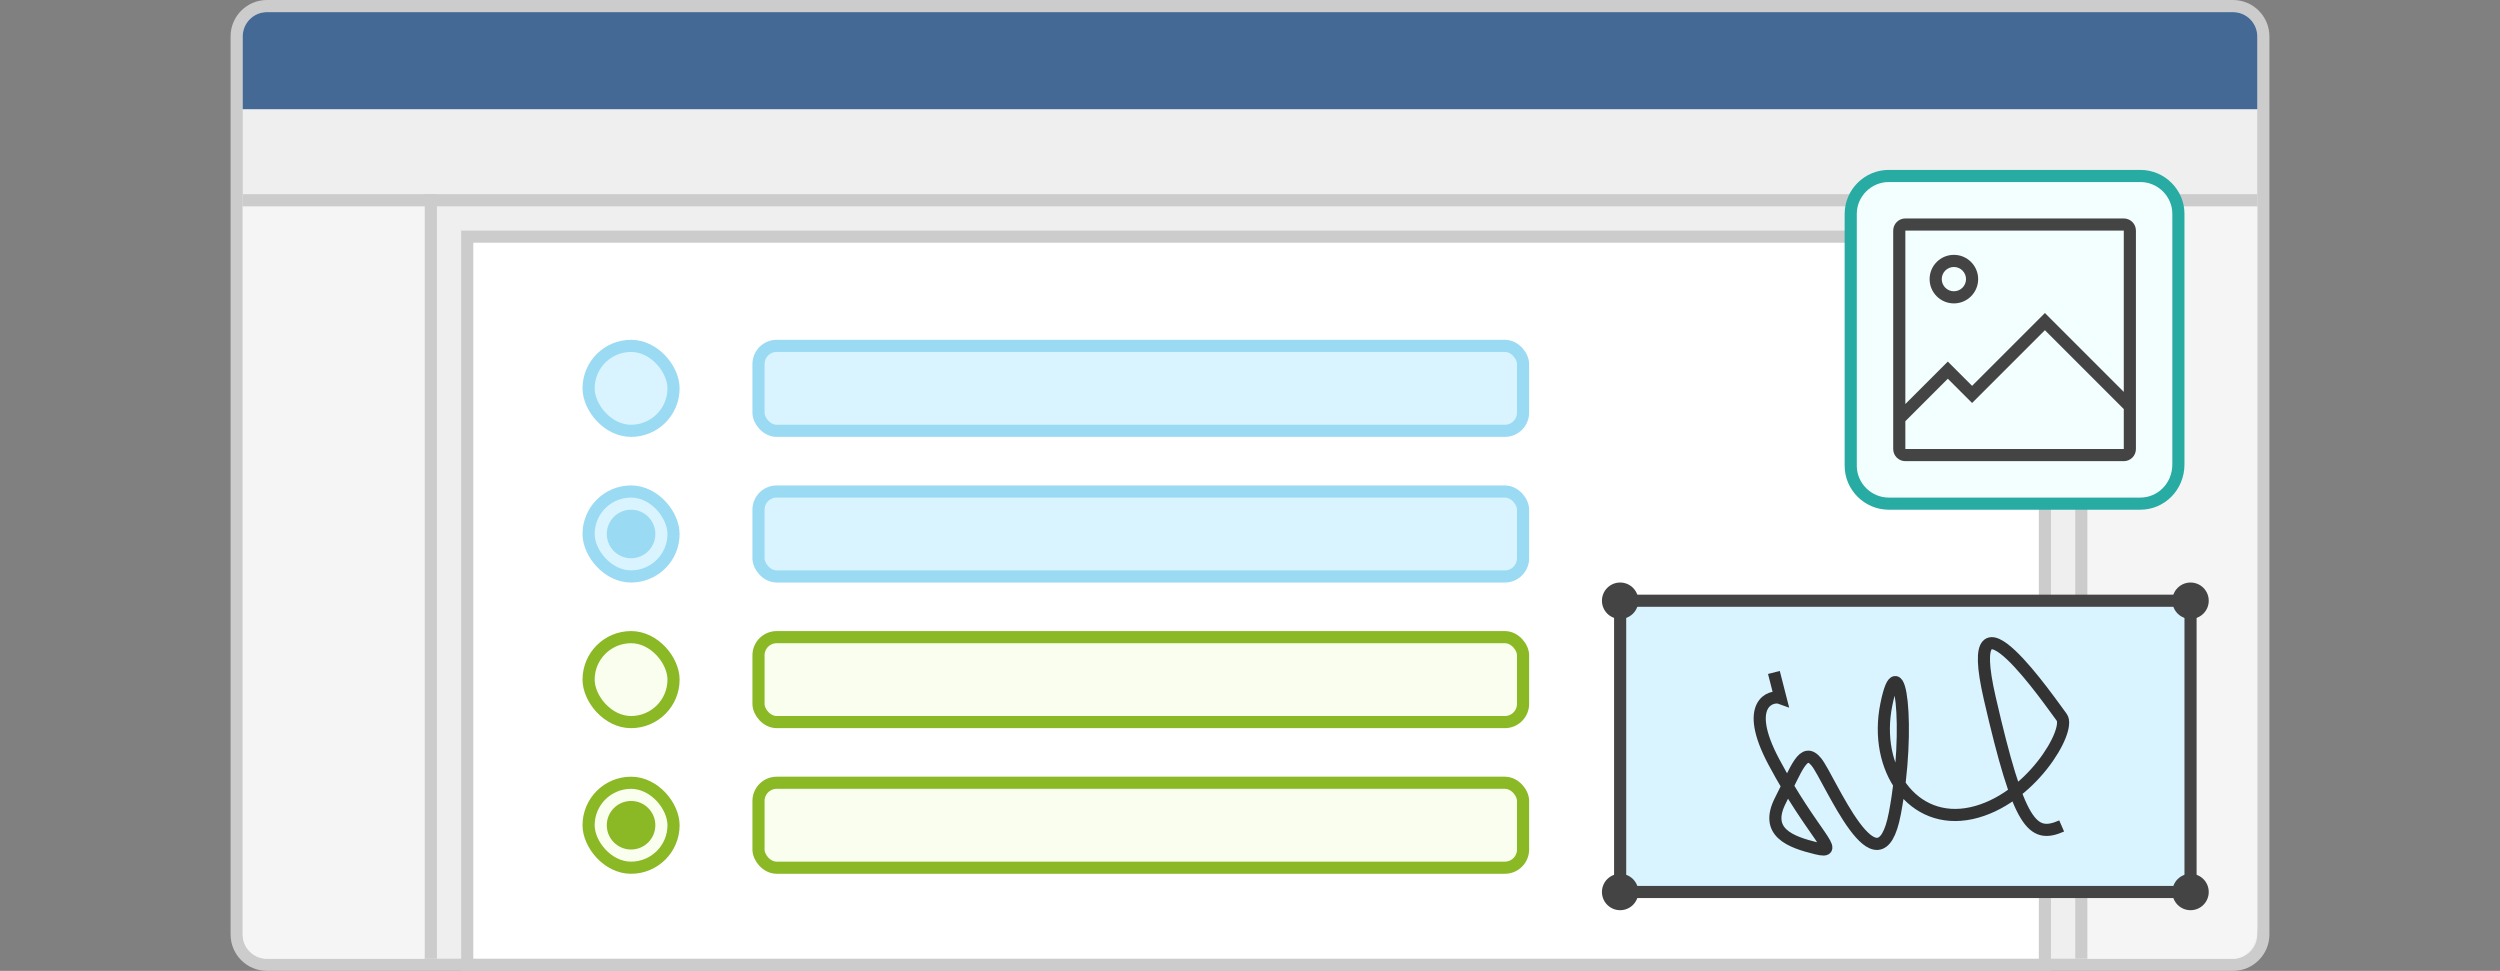 <svg width="206" height="80" viewBox="0 0 206 80" fill="none" xmlns="http://www.w3.org/2000/svg">
<rect x="0" y="0" width="206" height="80" fill="#808080" stroke="none"/>
<path d="M19.5 3C19.5 1.619 20.619 0.5 22 0.5H184C185.381 0.5 186.5 1.619 186.5 3V77C186.5 78.381 185.381 79.5 184 79.5H22C20.619 79.5 19.5 78.381 19.5 77V3Z" fill="#EFEFEF" stroke="#CCCCCC"/>
<path d="M39 19.5H38.5V20V79V79.5H39H168H168.5V79V20V19.5H168H39Z" fill="white" stroke="#CCCCCC"/>
<path d="M20 17H35V79H22C20.895 79 20 78.105 20 77V17Z" fill="#F5F5F5"/>
<path d="M186 17H171V79H184.015C185.111 79 186 77.873 186 76.483V17Z" fill="#F5F5F5"/>
<path d="M20 3C20 1.895 20.895 1 22 1H184C185.105 1 186 1.895 186 3V9H20V3Z" fill="#446995"/>
<path fill-rule="evenodd" clip-rule="evenodd" d="M186 17H20V16H186V17Z" fill="#CCCCCC"/>
<path fill-rule="evenodd" clip-rule="evenodd" d="M36 16V79H35V16H36Z" fill="#CCCCCC"/>
<path fill-rule="evenodd" clip-rule="evenodd" d="M172 17V79H171V17H172Z" fill="#CCCCCC"/>
<path d="M176.368 41.5H155.632C153.914 41.5 152.5 40.089 152.5 38.383V17.617C152.5 15.911 153.914 14.5 155.632 14.5H176.368C178.086 14.5 179.5 15.911 179.5 17.617V38.267C179.5 40.099 178.075 41.5 176.368 41.5Z" fill="#F3FFFE" stroke="#27ABA3" stroke-miterlimit="10" stroke-linecap="round" stroke-linejoin="round"/>
<path fill-rule="evenodd" clip-rule="evenodd" d="M163 23C163 24.105 162.105 25 161 25C159.895 25 159 24.105 159 23C159 21.895 159.895 21 161 21C162.105 21 163 21.895 163 23ZM162 23C162 23.552 161.552 24 161 24C160.448 24 160 23.552 160 23C160 22.448 160.448 22 161 22C161.552 22 162 22.448 162 23Z" fill="#444444"/>
<path fill-rule="evenodd" clip-rule="evenodd" d="M157 18C156.448 18 156 18.448 156 19V37C156 37.552 156.448 38 157 38H175C175.552 38 176 37.552 176 37V19C176 18.448 175.552 18 175 18H157ZM175 19H157V33.293L160.5 29.793L162.5 31.793L168.5 25.793L175 32.293V19ZM157 37V34.707L160.5 31.207L162.5 33.207L168.5 27.207L175 33.707V37H157Z" fill="#444444"/>
<rect x="48.5" y="28.5" width="7" height="7" rx="3.5" fill="#D9F4FF" stroke="#9ADAF3"/>
<rect x="48.5" y="40.5" width="7" height="7" rx="3.5" fill="#D9F4FF" stroke="#9ADAF3"/>
<circle cx="52" cy="44" r="2" fill="#9ADAF3"/>
<rect x="48.5" y="52.5" width="7" height="7" rx="3.5" fill="#F9FEEF" stroke="#8BB825"/>
<rect x="48.5" y="64.5" width="7" height="7" rx="3.5" fill="#F9FEEF" stroke="#8BB825"/>
<circle cx="52" cy="68" r="2" fill="#8BB825"/>
<rect x="62.5" y="28.5" width="63" height="7" rx="1.5" fill="#D9F4FF" stroke="#9ADAF3"/>
<rect x="62.5" y="40.5" width="63" height="7" rx="1.5" fill="#D9F4FF" stroke="#9ADAF3"/>
<rect x="62.5" y="52.5" width="63" height="7" rx="1.5" fill="#F9FEEF" stroke="#8BB825"/>
<rect x="62.5" y="64.5" width="63" height="7" rx="1.5" fill="#F9FEEF" stroke="#8BB825"/>
<rect x="133.5" y="49.5" width="47" height="24" fill="#D9F4FF" stroke="#444444"/>
<circle cx="180.5" cy="49.5" r="1.5" fill="#444444"/>
<circle cx="133.5" cy="49.5" r="1.5" fill="#444444"/>
<circle cx="133.5" cy="73.5" r="1.5" fill="#444444"/>
<circle cx="180.5" cy="73.5" r="1.5" fill="#444444"/>
<path d="M146.17 55.41L146.709 57.518C145.99 57.255 143.583 57.94 146.17 62.789C149.403 68.851 151.828 70.433 149.672 69.905C147.517 69.378 145.361 68.588 146.709 65.952C148.056 63.316 148.595 61.471 149.672 62.789C150.75 64.107 154.792 74.122 156.139 67.006C157.486 59.89 156.514 52.736 155.436 58.045C154.358 63.354 157.592 68.06 162.442 67.006C167.292 65.952 170.689 60.154 169.881 59.099C169.073 58.045 161.528 46.976 163.953 57.518C166.378 68.06 167.456 69.115 169.881 68.06" stroke="#333333"/>
</svg>

